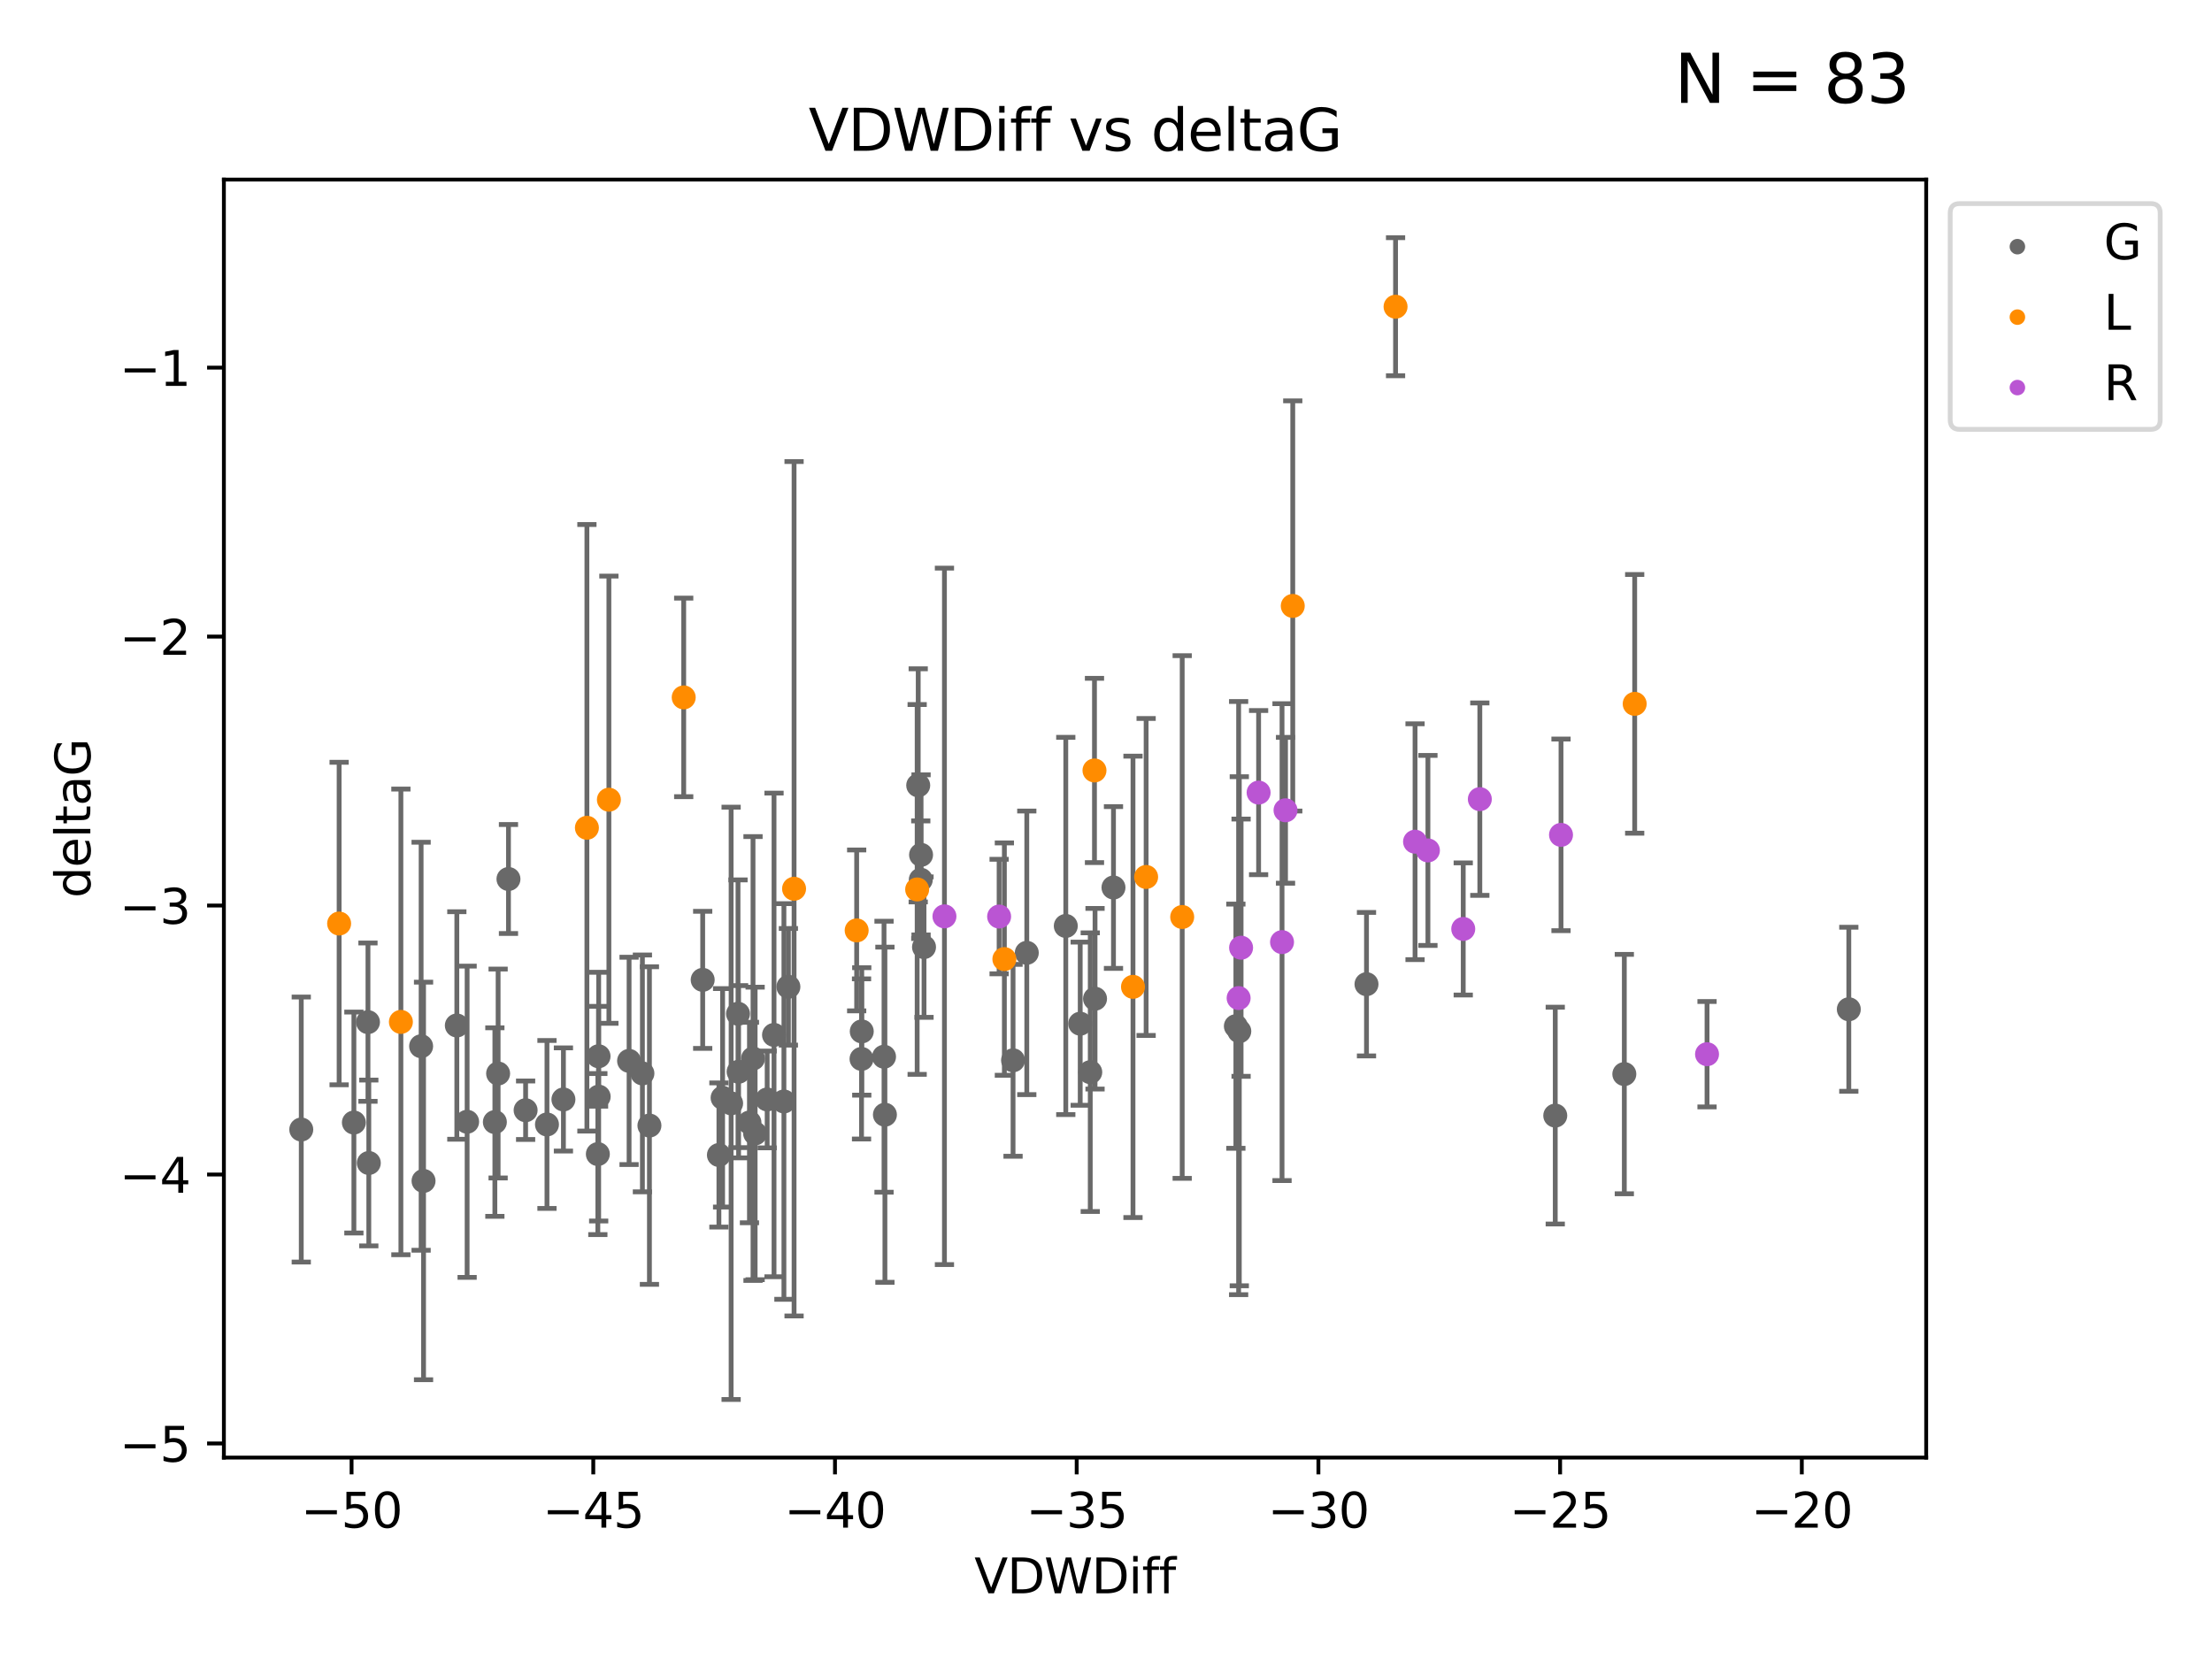 <?xml version="1.0" encoding="utf-8" standalone="no"?>
<!DOCTYPE svg PUBLIC "-//W3C//DTD SVG 1.1//EN"
  "http://www.w3.org/Graphics/SVG/1.1/DTD/svg11.dtd">
<svg xmlns:xlink="http://www.w3.org/1999/xlink" width="460.8pt" height="345.6pt" viewBox="0 0 460.8 345.6" xmlns="http://www.w3.org/2000/svg" version="1.1">
 <defs>
  <style type="text/css">*{stroke-linejoin: round; stroke-linecap: butt}</style>
 </defs>
 <g id="figure_1">
  <g id="patch_1">
   <path d="M 0 345.6 
L 460.8 345.6 
L 460.8 0 
L 0 0 
z
" style="fill: #ffffff"/>
  </g>
  <g id="axes_1">
   <g id="patch_2">
    <path d="M 46.64 303.64 
L 401.26 303.64 
L 401.26 37.411 
L 46.64 37.411 
z
" style="fill: #ffffff"/>
   </g>
   <g id="PathCollection_1">
    <defs>
     <path id="m3d1993fe8a" d="M 0 1.118 
C 0.297 1.118 0.581 1 0.791 0.791 
C 1 0.581 1.118 0.297 1.118 0 
C 1.118 -0.297 1 -0.581 0.791 -0.791 
C 0.581 -1 0.297 -1.118 0 -1.118 
C -0.297 -1.118 -0.581 -1 -0.791 -0.791 
C -1 -0.581 -1.118 -0.297 -1.118 0 
C -1.118 0.297 -1 0.581 -0.791 0.791 
C -0.581 1 -0.297 1.118 0 1.118 
z
" style="stroke: #696969"/>
    </defs>
    <g clip-path="url(#p26536b81e4)">
     <use xlink:href="#m3d1993fe8a" x="73.722" y="233.846" style="fill: #696969; stroke: #696969"/>
     <use xlink:href="#m3d1993fe8a" x="105.924" y="183.113" style="fill: #696969; stroke: #696969"/>
     <use xlink:href="#m3d1993fe8a" x="117.372" y="229.037" style="fill: #696969; stroke: #696969"/>
     <use xlink:href="#m3d1993fe8a" x="153.741" y="211.184" style="fill: #696969; stroke: #696969"/>
     <use xlink:href="#m3d1993fe8a" x="76.655" y="212.929" style="fill: #696969; stroke: #696969"/>
     <use xlink:href="#m3d1993fe8a" x="124.543" y="240.416" style="fill: #696969; stroke: #696969"/>
     <use xlink:href="#m3d1993fe8a" x="124.716" y="228.448" style="fill: #696969; stroke: #696969"/>
     <use xlink:href="#m3d1993fe8a" x="159.815" y="229.036" style="fill: #696969; stroke: #696969"/>
     <use xlink:href="#m3d1993fe8a" x="179.52" y="214.865" style="fill: #696969; stroke: #696969"/>
     <use xlink:href="#m3d1993fe8a" x="156.125" y="233.844" style="fill: #696969; stroke: #696969"/>
     <use xlink:href="#m3d1993fe8a" x="95.167" y="213.627" style="fill: #696969; stroke: #696969"/>
     <use xlink:href="#m3d1993fe8a" x="97.31" y="233.682" style="fill: #696969; stroke: #696969"/>
     <use xlink:href="#m3d1993fe8a" x="150.533" y="228.695" style="fill: #696969; stroke: #696969"/>
     <use xlink:href="#m3d1993fe8a" x="152.305" y="229.844" style="fill: #696969; stroke: #696969"/>
     <use xlink:href="#m3d1993fe8a" x="87.727" y="217.95" style="fill: #696969; stroke: #696969"/>
     <use xlink:href="#m3d1993fe8a" x="76.829" y="242.273" style="fill: #696969; stroke: #696969"/>
     <use xlink:href="#m3d1993fe8a" x="103.09" y="233.75" style="fill: #696969; stroke: #696969"/>
     <use xlink:href="#m3d1993fe8a" x="113.944" y="234.246" style="fill: #696969; stroke: #696969"/>
     <use xlink:href="#m3d1993fe8a" x="88.233" y="246.01" style="fill: #696969; stroke: #696969"/>
     <use xlink:href="#m3d1993fe8a" x="184.345" y="232.214" style="fill: #696969; stroke: #696969"/>
     <use xlink:href="#m3d1993fe8a" x="62.759" y="235.301" style="fill: #696969; stroke: #696969"/>
     <use xlink:href="#m3d1993fe8a" x="153.863" y="223.266" style="fill: #696969; stroke: #696969"/>
     <use xlink:href="#m3d1993fe8a" x="156.868" y="220.509" style="fill: #696969; stroke: #696969"/>
     <use xlink:href="#m3d1993fe8a" x="133.826" y="223.612" style="fill: #696969; stroke: #696969"/>
     <use xlink:href="#m3d1993fe8a" x="163.304" y="229.456" style="fill: #696969; stroke: #696969"/>
     <use xlink:href="#m3d1993fe8a" x="146.384" y="204.12" style="fill: #696969; stroke: #696969"/>
     <use xlink:href="#m3d1993fe8a" x="131.05" y="221.002" style="fill: #696969; stroke: #696969"/>
     <use xlink:href="#m3d1993fe8a" x="231.959" y="184.884" style="fill: #696969; stroke: #696969"/>
     <use xlink:href="#m3d1993fe8a" x="149.763" y="240.608" style="fill: #696969; stroke: #696969"/>
     <use xlink:href="#m3d1993fe8a" x="191.815" y="183.268" style="fill: #696969; stroke: #696969"/>
     <use xlink:href="#m3d1993fe8a" x="157.307" y="236.114" style="fill: #696969; stroke: #696969"/>
     <use xlink:href="#m3d1993fe8a" x="135.288" y="234.473" style="fill: #696969; stroke: #696969"/>
     <use xlink:href="#m3d1993fe8a" x="103.768" y="223.632" style="fill: #696969; stroke: #696969"/>
     <use xlink:href="#m3d1993fe8a" x="109.495" y="231.282" style="fill: #696969; stroke: #696969"/>
     <use xlink:href="#m3d1993fe8a" x="191.281" y="163.605" style="fill: #696969; stroke: #696969"/>
     <use xlink:href="#m3d1993fe8a" x="225.028" y="213.254" style="fill: #696969; stroke: #696969"/>
     <use xlink:href="#m3d1993fe8a" x="184.159" y="220.136" style="fill: #696969; stroke: #696969"/>
     <use xlink:href="#m3d1993fe8a" x="228.116" y="208.052" style="fill: #696969; stroke: #696969"/>
     <use xlink:href="#m3d1993fe8a" x="124.689" y="220.039" style="fill: #696969; stroke: #696969"/>
     <use xlink:href="#m3d1993fe8a" x="222.023" y="192.892" style="fill: #696969; stroke: #696969"/>
     <use xlink:href="#m3d1993fe8a" x="211.037" y="220.882" style="fill: #696969; stroke: #696969"/>
     <use xlink:href="#m3d1993fe8a" x="164.237" y="205.567" style="fill: #696969; stroke: #696969"/>
     <use xlink:href="#m3d1993fe8a" x="161.244" y="215.592" style="fill: #696969; stroke: #696969"/>
     <use xlink:href="#m3d1993fe8a" x="213.899" y="198.489" style="fill: #696969; stroke: #696969"/>
     <use xlink:href="#m3d1993fe8a" x="227.121" y="223.354" style="fill: #696969; stroke: #696969"/>
     <use xlink:href="#m3d1993fe8a" x="258.169" y="214.826" style="fill: #696969; stroke: #696969"/>
     <use xlink:href="#m3d1993fe8a" x="179.473" y="220.591" style="fill: #696969; stroke: #696969"/>
     <use xlink:href="#m3d1993fe8a" x="191.874" y="178.083" style="fill: #696969; stroke: #696969"/>
     <use xlink:href="#m3d1993fe8a" x="192.49" y="197.296" style="fill: #696969; stroke: #696969"/>
     <use xlink:href="#m3d1993fe8a" x="284.666" y="205.024" style="fill: #696969; stroke: #696969"/>
     <use xlink:href="#m3d1993fe8a" x="338.377" y="223.747" style="fill: #696969; stroke: #696969"/>
     <use xlink:href="#m3d1993fe8a" x="257.454" y="213.773" style="fill: #696969; stroke: #696969"/>
     <use xlink:href="#m3d1993fe8a" x="323.988" y="232.399" style="fill: #696969; stroke: #696969"/>
     <use xlink:href="#m3d1993fe8a" x="385.141" y="210.249" style="fill: #696969; stroke: #696969"/>
    </g>
   </g>
   <g id="PathCollection_2">
    <defs>
     <path id="m4a62f20cf4" d="M 0 1.118 
C 0.297 1.118 0.581 1 0.791 0.791 
C 1 0.581 1.118 0.297 1.118 0 
C 1.118 -0.297 1 -0.581 0.791 -0.791 
C 0.581 -1 0.297 -1.118 0 -1.118 
C -0.297 -1.118 -0.581 -1 -0.791 -0.791 
C -1 -0.581 -1.118 -0.297 -1.118 0 
C -1.118 0.297 -1 0.581 -0.791 0.791 
C -0.581 1 -0.297 1.118 0 1.118 
z
" style="stroke: #ff8c00"/>
    </defs>
    <g clip-path="url(#p26536b81e4)">
     <use xlink:href="#m4a62f20cf4" x="70.646" y="192.39" style="fill: #ff8c00; stroke: #ff8c00"/>
     <use xlink:href="#m4a62f20cf4" x="142.429" y="145.281" style="fill: #ff8c00; stroke: #ff8c00"/>
     <use xlink:href="#m4a62f20cf4" x="126.844" y="166.592" style="fill: #ff8c00; stroke: #ff8c00"/>
     <use xlink:href="#m4a62f20cf4" x="209.23" y="199.797" style="fill: #ff8c00; stroke: #ff8c00"/>
     <use xlink:href="#m4a62f20cf4" x="122.263" y="172.443" style="fill: #ff8c00; stroke: #ff8c00"/>
     <use xlink:href="#m4a62f20cf4" x="191.061" y="185.288" style="fill: #ff8c00; stroke: #ff8c00"/>
     <use xlink:href="#m4a62f20cf4" x="228.001" y="160.5" style="fill: #ff8c00; stroke: #ff8c00"/>
     <use xlink:href="#m4a62f20cf4" x="83.514" y="212.881" style="fill: #ff8c00; stroke: #ff8c00"/>
     <use xlink:href="#m4a62f20cf4" x="236.023" y="205.578" style="fill: #ff8c00; stroke: #ff8c00"/>
     <use xlink:href="#m4a62f20cf4" x="246.273" y="191.029" style="fill: #ff8c00; stroke: #ff8c00"/>
     <use xlink:href="#m4a62f20cf4" x="238.759" y="182.688" style="fill: #ff8c00; stroke: #ff8c00"/>
     <use xlink:href="#m4a62f20cf4" x="178.459" y="193.821" style="fill: #ff8c00; stroke: #ff8c00"/>
     <use xlink:href="#m4a62f20cf4" x="269.306" y="126.227" style="fill: #ff8c00; stroke: #ff8c00"/>
     <use xlink:href="#m4a62f20cf4" x="290.721" y="63.893" style="fill: #ff8c00; stroke: #ff8c00"/>
     <use xlink:href="#m4a62f20cf4" x="165.419" y="185.144" style="fill: #ff8c00; stroke: #ff8c00"/>
     <use xlink:href="#m4a62f20cf4" x="340.535" y="146.625" style="fill: #ff8c00; stroke: #ff8c00"/>
    </g>
   </g>
   <g id="PathCollection_3">
    <defs>
     <path id="m817fd0412d" d="M 0 1.118 
C 0.297 1.118 0.581 1 0.791 0.791 
C 1 0.581 1.118 0.297 1.118 0 
C 1.118 -0.297 1 -0.581 0.791 -0.791 
C 0.581 -1 0.297 -1.118 0 -1.118 
C -0.297 -1.118 -0.581 -1 -0.791 -0.791 
C -1 -0.581 -1.118 -0.297 -1.118 0 
C -1.118 0.297 -1 0.581 -0.791 0.791 
C -0.581 1 -0.297 1.118 0 1.118 
z
" style="stroke: #ba55d3"/>
    </defs>
    <g clip-path="url(#p26536b81e4)">
     <use xlink:href="#m817fd0412d" x="258.029" y="207.917" style="fill: #ba55d3; stroke: #ba55d3"/>
     <use xlink:href="#m817fd0412d" x="308.275" y="166.476" style="fill: #ba55d3; stroke: #ba55d3"/>
     <use xlink:href="#m817fd0412d" x="304.82" y="193.515" style="fill: #ba55d3; stroke: #ba55d3"/>
     <use xlink:href="#m817fd0412d" x="258.541" y="197.423" style="fill: #ba55d3; stroke: #ba55d3"/>
     <use xlink:href="#m817fd0412d" x="262.191" y="165.111" style="fill: #ba55d3; stroke: #ba55d3"/>
     <use xlink:href="#m817fd0412d" x="297.463" y="177.16" style="fill: #ba55d3; stroke: #ba55d3"/>
     <use xlink:href="#m817fd0412d" x="208.135" y="190.934" style="fill: #ba55d3; stroke: #ba55d3"/>
     <use xlink:href="#m817fd0412d" x="325.188" y="173.917" style="fill: #ba55d3; stroke: #ba55d3"/>
     <use xlink:href="#m817fd0412d" x="267.071" y="196.258" style="fill: #ba55d3; stroke: #ba55d3"/>
     <use xlink:href="#m817fd0412d" x="196.745" y="190.894" style="fill: #ba55d3; stroke: #ba55d3"/>
     <use xlink:href="#m817fd0412d" x="355.607" y="219.61" style="fill: #ba55d3; stroke: #ba55d3"/>
     <use xlink:href="#m817fd0412d" x="267.798" y="168.796" style="fill: #ba55d3; stroke: #ba55d3"/>
     <use xlink:href="#m817fd0412d" x="294.78" y="175.341" style="fill: #ba55d3; stroke: #ba55d3"/>
    </g>
   </g>
   <g id="matplotlib.axis_1">
    <g id="xtick_1">
     <g id="line2d_1">
      <defs>
       <path id="mbd15e3dbce" d="M 0 0 
L 0 3.5 
" style="stroke: #000000; stroke-width: 0.8"/>
      </defs>
      <g>
       <use xlink:href="#mbd15e3dbce" x="73.239" y="303.64" style="stroke: #000000; stroke-width: 0.8"/>
      </g>
     </g>
     <g id="text_1">
      <!-- −50 -->
      <g transform="translate(62.687 318.238)scale(0.1 -0.1)">
       <defs>
        <path id="DejaVuSans-2212" d="M 678 2272 
L 4684 2272 
L 4684 1741 
L 678 1741 
L 678 2272 
z
" transform="scale(0.016)"/>
        <path id="DejaVuSans-35" d="M 691 4666 
L 3169 4666 
L 3169 4134 
L 1269 4134 
L 1269 2991 
Q 1406 3038 1543 3061 
Q 1681 3084 1819 3084 
Q 2600 3084 3056 2656 
Q 3513 2228 3513 1497 
Q 3513 744 3044 326 
Q 2575 -91 1722 -91 
Q 1428 -91 1123 -41 
Q 819 9 494 109 
L 494 744 
Q 775 591 1075 516 
Q 1375 441 1709 441 
Q 2250 441 2565 725 
Q 2881 1009 2881 1497 
Q 2881 1984 2565 2268 
Q 2250 2553 1709 2553 
Q 1456 2553 1204 2497 
Q 953 2441 691 2322 
L 691 4666 
z
" transform="scale(0.016)"/>
        <path id="DejaVuSans-30" d="M 2034 4250 
Q 1547 4250 1301 3770 
Q 1056 3291 1056 2328 
Q 1056 1369 1301 889 
Q 1547 409 2034 409 
Q 2525 409 2770 889 
Q 3016 1369 3016 2328 
Q 3016 3291 2770 3770 
Q 2525 4250 2034 4250 
z
M 2034 4750 
Q 2819 4750 3233 4129 
Q 3647 3509 3647 2328 
Q 3647 1150 3233 529 
Q 2819 -91 2034 -91 
Q 1250 -91 836 529 
Q 422 1150 422 2328 
Q 422 3509 836 4129 
Q 1250 4750 2034 4750 
z
" transform="scale(0.016)"/>
       </defs>
       <use xlink:href="#DejaVuSans-2212"/>
       <use xlink:href="#DejaVuSans-35" x="83.789"/>
       <use xlink:href="#DejaVuSans-30" x="147.412"/>
      </g>
     </g>
    </g>
    <g id="xtick_2">
     <g id="line2d_2">
      <g>
       <use xlink:href="#mbd15e3dbce" x="123.591" y="303.64" style="stroke: #000000; stroke-width: 0.8"/>
      </g>
     </g>
     <g id="text_2">
      <!-- −45 -->
      <g transform="translate(113.039 318.238)scale(0.1 -0.1)">
       <defs>
        <path id="DejaVuSans-34" d="M 2419 4116 
L 825 1625 
L 2419 1625 
L 2419 4116 
z
M 2253 4666 
L 3047 4666 
L 3047 1625 
L 3713 1625 
L 3713 1100 
L 3047 1100 
L 3047 0 
L 2419 0 
L 2419 1100 
L 313 1100 
L 313 1709 
L 2253 4666 
z
" transform="scale(0.016)"/>
       </defs>
       <use xlink:href="#DejaVuSans-2212"/>
       <use xlink:href="#DejaVuSans-34" x="83.789"/>
       <use xlink:href="#DejaVuSans-35" x="147.412"/>
      </g>
     </g>
    </g>
    <g id="xtick_3">
     <g id="line2d_3">
      <g>
       <use xlink:href="#mbd15e3dbce" x="173.943" y="303.64" style="stroke: #000000; stroke-width: 0.8"/>
      </g>
     </g>
     <g id="text_3">
      <!-- −40 -->
      <g transform="translate(163.391 318.238)scale(0.1 -0.1)">
       <use xlink:href="#DejaVuSans-2212"/>
       <use xlink:href="#DejaVuSans-34" x="83.789"/>
       <use xlink:href="#DejaVuSans-30" x="147.412"/>
      </g>
     </g>
    </g>
    <g id="xtick_4">
     <g id="line2d_4">
      <g>
       <use xlink:href="#mbd15e3dbce" x="224.295" y="303.64" style="stroke: #000000; stroke-width: 0.8"/>
      </g>
     </g>
     <g id="text_4">
      <!-- −35 -->
      <g transform="translate(213.743 318.238)scale(0.1 -0.1)">
       <defs>
        <path id="DejaVuSans-33" d="M 2597 2516 
Q 3050 2419 3304 2112 
Q 3559 1806 3559 1356 
Q 3559 666 3084 287 
Q 2609 -91 1734 -91 
Q 1441 -91 1130 -33 
Q 819 25 488 141 
L 488 750 
Q 750 597 1062 519 
Q 1375 441 1716 441 
Q 2309 441 2620 675 
Q 2931 909 2931 1356 
Q 2931 1769 2642 2001 
Q 2353 2234 1838 2234 
L 1294 2234 
L 1294 2753 
L 1863 2753 
Q 2328 2753 2575 2939 
Q 2822 3125 2822 3475 
Q 2822 3834 2567 4026 
Q 2313 4219 1838 4219 
Q 1578 4219 1281 4162 
Q 984 4106 628 3988 
L 628 4550 
Q 988 4650 1302 4700 
Q 1616 4750 1894 4750 
Q 2613 4750 3031 4423 
Q 3450 4097 3450 3541 
Q 3450 3153 3228 2886 
Q 3006 2619 2597 2516 
z
" transform="scale(0.016)"/>
       </defs>
       <use xlink:href="#DejaVuSans-2212"/>
       <use xlink:href="#DejaVuSans-33" x="83.789"/>
       <use xlink:href="#DejaVuSans-35" x="147.412"/>
      </g>
     </g>
    </g>
    <g id="xtick_5">
     <g id="line2d_5">
      <g>
       <use xlink:href="#mbd15e3dbce" x="274.647" y="303.64" style="stroke: #000000; stroke-width: 0.8"/>
      </g>
     </g>
     <g id="text_5">
      <!-- −30 -->
      <g transform="translate(264.094 318.238)scale(0.1 -0.1)">
       <use xlink:href="#DejaVuSans-2212"/>
       <use xlink:href="#DejaVuSans-33" x="83.789"/>
       <use xlink:href="#DejaVuSans-30" x="147.412"/>
      </g>
     </g>
    </g>
    <g id="xtick_6">
     <g id="line2d_6">
      <g>
       <use xlink:href="#mbd15e3dbce" x="324.999" y="303.64" style="stroke: #000000; stroke-width: 0.8"/>
      </g>
     </g>
     <g id="text_6">
      <!-- −25 -->
      <g transform="translate(314.446 318.238)scale(0.1 -0.1)">
       <defs>
        <path id="DejaVuSans-32" d="M 1228 531 
L 3431 531 
L 3431 0 
L 469 0 
L 469 531 
Q 828 903 1448 1529 
Q 2069 2156 2228 2338 
Q 2531 2678 2651 2914 
Q 2772 3150 2772 3378 
Q 2772 3750 2511 3984 
Q 2250 4219 1831 4219 
Q 1534 4219 1204 4116 
Q 875 4013 500 3803 
L 500 4441 
Q 881 4594 1212 4672 
Q 1544 4750 1819 4750 
Q 2544 4750 2975 4387 
Q 3406 4025 3406 3419 
Q 3406 3131 3298 2873 
Q 3191 2616 2906 2266 
Q 2828 2175 2409 1742 
Q 1991 1309 1228 531 
z
" transform="scale(0.016)"/>
       </defs>
       <use xlink:href="#DejaVuSans-2212"/>
       <use xlink:href="#DejaVuSans-32" x="83.789"/>
       <use xlink:href="#DejaVuSans-35" x="147.412"/>
      </g>
     </g>
    </g>
    <g id="xtick_7">
     <g id="line2d_7">
      <g>
       <use xlink:href="#mbd15e3dbce" x="375.35" y="303.64" style="stroke: #000000; stroke-width: 0.8"/>
      </g>
     </g>
     <g id="text_7">
      <!-- −20 -->
      <g transform="translate(364.798 318.238)scale(0.1 -0.1)">
       <use xlink:href="#DejaVuSans-2212"/>
       <use xlink:href="#DejaVuSans-32" x="83.789"/>
       <use xlink:href="#DejaVuSans-30" x="147.412"/>
      </g>
     </g>
    </g>
    <g id="text_8">
     <!-- VDWDiff -->
     <g transform="translate(202.977 331.917)scale(0.1 -0.1)">
      <defs>
       <path id="DejaVuSans-56" d="M 1831 0 
L 50 4666 
L 709 4666 
L 2188 738 
L 3669 4666 
L 4325 4666 
L 2547 0 
L 1831 0 
z
" transform="scale(0.016)"/>
       <path id="DejaVuSans-44" d="M 1259 4147 
L 1259 519 
L 2022 519 
Q 2988 519 3436 956 
Q 3884 1394 3884 2338 
Q 3884 3275 3436 3711 
Q 2988 4147 2022 4147 
L 1259 4147 
z
M 628 4666 
L 1925 4666 
Q 3281 4666 3915 4102 
Q 4550 3538 4550 2338 
Q 4550 1131 3912 565 
Q 3275 0 1925 0 
L 628 0 
L 628 4666 
z
" transform="scale(0.016)"/>
       <path id="DejaVuSans-57" d="M 213 4666 
L 850 4666 
L 1831 722 
L 2809 4666 
L 3519 4666 
L 4500 722 
L 5478 4666 
L 6119 4666 
L 4947 0 
L 4153 0 
L 3169 4050 
L 2175 0 
L 1381 0 
L 213 4666 
z
" transform="scale(0.016)"/>
       <path id="DejaVuSans-69" d="M 603 3500 
L 1178 3500 
L 1178 0 
L 603 0 
L 603 3500 
z
M 603 4863 
L 1178 4863 
L 1178 4134 
L 603 4134 
L 603 4863 
z
" transform="scale(0.016)"/>
       <path id="DejaVuSans-66" d="M 2375 4863 
L 2375 4384 
L 1825 4384 
Q 1516 4384 1395 4259 
Q 1275 4134 1275 3809 
L 1275 3500 
L 2222 3500 
L 2222 3053 
L 1275 3053 
L 1275 0 
L 697 0 
L 697 3053 
L 147 3053 
L 147 3500 
L 697 3500 
L 697 3744 
Q 697 4328 969 4595 
Q 1241 4863 1831 4863 
L 2375 4863 
z
" transform="scale(0.016)"/>
      </defs>
      <use xlink:href="#DejaVuSans-56"/>
      <use xlink:href="#DejaVuSans-44" x="68.408"/>
      <use xlink:href="#DejaVuSans-57" x="145.41"/>
      <use xlink:href="#DejaVuSans-44" x="244.287"/>
      <use xlink:href="#DejaVuSans-69" x="321.289"/>
      <use xlink:href="#DejaVuSans-66" x="349.072"/>
      <use xlink:href="#DejaVuSans-66" x="384.277"/>
     </g>
    </g>
   </g>
   <g id="matplotlib.axis_2">
    <g id="ytick_1">
     <g id="line2d_8">
      <defs>
       <path id="m68c107c5f5" d="M 0 0 
L -3.5 0 
" style="stroke: #000000; stroke-width: 0.8"/>
      </defs>
      <g>
       <use xlink:href="#m68c107c5f5" x="46.64" y="300.7" style="stroke: #000000; stroke-width: 0.8"/>
      </g>
     </g>
     <g id="text_9">
      <!-- −5 -->
      <g transform="translate(24.898 304.499)scale(0.1 -0.1)">
       <use xlink:href="#DejaVuSans-2212"/>
       <use xlink:href="#DejaVuSans-35" x="83.789"/>
      </g>
     </g>
    </g>
    <g id="ytick_2">
     <g id="line2d_9">
      <g>
       <use xlink:href="#m68c107c5f5" x="46.64" y="244.67" style="stroke: #000000; stroke-width: 0.8"/>
      </g>
     </g>
     <g id="text_10">
      <!-- −4 -->
      <g transform="translate(24.898 248.47)scale(0.1 -0.1)">
       <use xlink:href="#DejaVuSans-2212"/>
       <use xlink:href="#DejaVuSans-34" x="83.789"/>
      </g>
     </g>
    </g>
    <g id="ytick_3">
     <g id="line2d_10">
      <g>
       <use xlink:href="#m68c107c5f5" x="46.64" y="188.641" style="stroke: #000000; stroke-width: 0.8"/>
      </g>
     </g>
     <g id="text_11">
      <!-- −3 -->
      <g transform="translate(24.898 192.44)scale(0.1 -0.1)">
       <use xlink:href="#DejaVuSans-2212"/>
       <use xlink:href="#DejaVuSans-33" x="83.789"/>
      </g>
     </g>
    </g>
    <g id="ytick_4">
     <g id="line2d_11">
      <g>
       <use xlink:href="#m68c107c5f5" x="46.64" y="132.612" style="stroke: #000000; stroke-width: 0.8"/>
      </g>
     </g>
     <g id="text_12">
      <!-- −2 -->
      <g transform="translate(24.898 136.411)scale(0.1 -0.1)">
       <use xlink:href="#DejaVuSans-2212"/>
       <use xlink:href="#DejaVuSans-32" x="83.789"/>
      </g>
     </g>
    </g>
    <g id="ytick_5">
     <g id="line2d_12">
      <g>
       <use xlink:href="#m68c107c5f5" x="46.64" y="76.583" style="stroke: #000000; stroke-width: 0.8"/>
      </g>
     </g>
     <g id="text_13">
      <!-- −1 -->
      <g transform="translate(24.898 80.382)scale(0.1 -0.1)">
       <defs>
        <path id="DejaVuSans-31" d="M 794 531 
L 1825 531 
L 1825 4091 
L 703 3866 
L 703 4441 
L 1819 4666 
L 2450 4666 
L 2450 531 
L 3481 531 
L 3481 0 
L 794 0 
L 794 531 
z
" transform="scale(0.016)"/>
       </defs>
       <use xlink:href="#DejaVuSans-2212"/>
       <use xlink:href="#DejaVuSans-31" x="83.789"/>
      </g>
     </g>
    </g>
    <g id="text_14">
     <!-- deltaG -->
     <g transform="translate(18.818 187.064)rotate(-90)scale(0.1 -0.1)">
      <defs>
       <path id="DejaVuSans-64" d="M 2906 2969 
L 2906 4863 
L 3481 4863 
L 3481 0 
L 2906 0 
L 2906 525 
Q 2725 213 2448 61 
Q 2172 -91 1784 -91 
Q 1150 -91 751 415 
Q 353 922 353 1747 
Q 353 2572 751 3078 
Q 1150 3584 1784 3584 
Q 2172 3584 2448 3432 
Q 2725 3281 2906 2969 
z
M 947 1747 
Q 947 1113 1208 752 
Q 1469 391 1925 391 
Q 2381 391 2643 752 
Q 2906 1113 2906 1747 
Q 2906 2381 2643 2742 
Q 2381 3103 1925 3103 
Q 1469 3103 1208 2742 
Q 947 2381 947 1747 
z
" transform="scale(0.016)"/>
       <path id="DejaVuSans-65" d="M 3597 1894 
L 3597 1613 
L 953 1613 
Q 991 1019 1311 708 
Q 1631 397 2203 397 
Q 2534 397 2845 478 
Q 3156 559 3463 722 
L 3463 178 
Q 3153 47 2828 -22 
Q 2503 -91 2169 -91 
Q 1331 -91 842 396 
Q 353 884 353 1716 
Q 353 2575 817 3079 
Q 1281 3584 2069 3584 
Q 2775 3584 3186 3129 
Q 3597 2675 3597 1894 
z
M 3022 2063 
Q 3016 2534 2758 2815 
Q 2500 3097 2075 3097 
Q 1594 3097 1305 2825 
Q 1016 2553 972 2059 
L 3022 2063 
z
" transform="scale(0.016)"/>
       <path id="DejaVuSans-6c" d="M 603 4863 
L 1178 4863 
L 1178 0 
L 603 0 
L 603 4863 
z
" transform="scale(0.016)"/>
       <path id="DejaVuSans-74" d="M 1172 4494 
L 1172 3500 
L 2356 3500 
L 2356 3053 
L 1172 3053 
L 1172 1153 
Q 1172 725 1289 603 
Q 1406 481 1766 481 
L 2356 481 
L 2356 0 
L 1766 0 
Q 1100 0 847 248 
Q 594 497 594 1153 
L 594 3053 
L 172 3053 
L 172 3500 
L 594 3500 
L 594 4494 
L 1172 4494 
z
" transform="scale(0.016)"/>
       <path id="DejaVuSans-61" d="M 2194 1759 
Q 1497 1759 1228 1600 
Q 959 1441 959 1056 
Q 959 750 1161 570 
Q 1363 391 1709 391 
Q 2188 391 2477 730 
Q 2766 1069 2766 1631 
L 2766 1759 
L 2194 1759 
z
M 3341 1997 
L 3341 0 
L 2766 0 
L 2766 531 
Q 2569 213 2275 61 
Q 1981 -91 1556 -91 
Q 1019 -91 701 211 
Q 384 513 384 1019 
Q 384 1609 779 1909 
Q 1175 2209 1959 2209 
L 2766 2209 
L 2766 2266 
Q 2766 2663 2505 2880 
Q 2244 3097 1772 3097 
Q 1472 3097 1187 3025 
Q 903 2953 641 2809 
L 641 3341 
Q 956 3463 1253 3523 
Q 1550 3584 1831 3584 
Q 2591 3584 2966 3190 
Q 3341 2797 3341 1997 
z
" transform="scale(0.016)"/>
       <path id="DejaVuSans-47" d="M 3809 666 
L 3809 1919 
L 2778 1919 
L 2778 2438 
L 4434 2438 
L 4434 434 
Q 4069 175 3628 42 
Q 3188 -91 2688 -91 
Q 1594 -91 976 548 
Q 359 1188 359 2328 
Q 359 3472 976 4111 
Q 1594 4750 2688 4750 
Q 3144 4750 3555 4637 
Q 3966 4525 4313 4306 
L 4313 3634 
Q 3963 3931 3569 4081 
Q 3175 4231 2741 4231 
Q 1884 4231 1454 3753 
Q 1025 3275 1025 2328 
Q 1025 1384 1454 906 
Q 1884 428 2741 428 
Q 3075 428 3337 486 
Q 3600 544 3809 666 
z
" transform="scale(0.016)"/>
      </defs>
      <use xlink:href="#DejaVuSans-64"/>
      <use xlink:href="#DejaVuSans-65" x="63.477"/>
      <use xlink:href="#DejaVuSans-6c" x="125"/>
      <use xlink:href="#DejaVuSans-74" x="152.783"/>
      <use xlink:href="#DejaVuSans-61" x="191.992"/>
      <use xlink:href="#DejaVuSans-47" x="253.271"/>
     </g>
    </g>
   </g>
   <g id="LineCollection_1">
    <path d="M 73.722 256.858 
L 73.722 210.835 
" clip-path="url(#p26536b81e4)" style="fill: none; stroke: #696969"/>
    <path d="M 105.924 194.463 
L 105.924 171.763 
" clip-path="url(#p26536b81e4)" style="fill: none; stroke: #696969"/>
    <path d="M 117.372 239.785 
L 117.372 218.288 
" clip-path="url(#p26536b81e4)" style="fill: none; stroke: #696969"/>
    <path d="M 153.741 239.07 
L 153.741 183.299 
" clip-path="url(#p26536b81e4)" style="fill: none; stroke: #696969"/>
    <path d="M 76.655 229.42 
L 76.655 196.439 
" clip-path="url(#p26536b81e4)" style="fill: none; stroke: #696969"/>
    <path d="M 124.543 257.188 
L 124.543 223.643 
" clip-path="url(#p26536b81e4)" style="fill: none; stroke: #696969"/>
    <path d="M 124.716 254.354 
L 124.716 202.542 
" clip-path="url(#p26536b81e4)" style="fill: none; stroke: #696969"/>
    <path d="M 159.815 239.115 
L 159.815 218.957 
" clip-path="url(#p26536b81e4)" style="fill: none; stroke: #696969"/>
    <path d="M 179.52 228.137 
L 179.52 201.593 
" clip-path="url(#p26536b81e4)" style="fill: none; stroke: #696969"/>
    <path d="M 156.125 254.723 
L 156.125 212.964 
" clip-path="url(#p26536b81e4)" style="fill: none; stroke: #696969"/>
    <path d="M 95.167 237.321 
L 95.167 189.933 
" clip-path="url(#p26536b81e4)" style="fill: none; stroke: #696969"/>
    <path d="M 97.31 266.102 
L 97.31 201.261 
" clip-path="url(#p26536b81e4)" style="fill: none; stroke: #696969"/>
    <path d="M 150.533 251.449 
L 150.533 205.941 
" clip-path="url(#p26536b81e4)" style="fill: none; stroke: #696969"/>
    <path d="M 152.305 291.539 
L 152.305 168.148 
" clip-path="url(#p26536b81e4)" style="fill: none; stroke: #696969"/>
    <path d="M 87.727 260.448 
L 87.727 175.451 
" clip-path="url(#p26536b81e4)" style="fill: none; stroke: #696969"/>
    <path d="M 76.829 259.544 
L 76.829 225.002 
" clip-path="url(#p26536b81e4)" style="fill: none; stroke: #696969"/>
    <path d="M 103.09 253.387 
L 103.09 214.112 
" clip-path="url(#p26536b81e4)" style="fill: none; stroke: #696969"/>
    <path d="M 113.944 251.739 
L 113.944 216.753 
" clip-path="url(#p26536b81e4)" style="fill: none; stroke: #696969"/>
    <path d="M 88.233 287.42 
L 88.233 204.6 
" clip-path="url(#p26536b81e4)" style="fill: none; stroke: #696969"/>
    <path d="M 184.345 267.128 
L 184.345 197.3 
" clip-path="url(#p26536b81e4)" style="fill: none; stroke: #696969"/>
    <path d="M 62.759 262.908 
L 62.759 207.695 
" clip-path="url(#p26536b81e4)" style="fill: none; stroke: #696969"/>
    <path d="M 153.863 241.21 
L 153.863 205.322 
" clip-path="url(#p26536b81e4)" style="fill: none; stroke: #696969"/>
    <path d="M 156.868 266.742 
L 156.868 174.276 
" clip-path="url(#p26536b81e4)" style="fill: none; stroke: #696969"/>
    <path d="M 133.826 248.279 
L 133.826 198.945 
" clip-path="url(#p26536b81e4)" style="fill: none; stroke: #696969"/>
    <path d="M 163.304 270.668 
L 163.304 188.243 
" clip-path="url(#p26536b81e4)" style="fill: none; stroke: #696969"/>
    <path d="M 146.384 218.398 
L 146.384 189.843 
" clip-path="url(#p26536b81e4)" style="fill: none; stroke: #696969"/>
    <path d="M 131.05 242.594 
L 131.05 199.41 
" clip-path="url(#p26536b81e4)" style="fill: none; stroke: #696969"/>
    <path d="M 231.959 201.734 
L 231.959 168.034 
" clip-path="url(#p26536b81e4)" style="fill: none; stroke: #696969"/>
    <path d="M 149.763 255.624 
L 149.763 225.591 
" clip-path="url(#p26536b81e4)" style="fill: none; stroke: #696969"/>
    <path d="M 191.815 195.522 
L 191.815 171.013 
" clip-path="url(#p26536b81e4)" style="fill: none; stroke: #696969"/>
    <path d="M 157.307 266.58 
L 157.307 205.647 
" clip-path="url(#p26536b81e4)" style="fill: none; stroke: #696969"/>
    <path d="M 135.288 267.555 
L 135.288 201.392 
" clip-path="url(#p26536b81e4)" style="fill: none; stroke: #696969"/>
    <path d="M 103.768 245.391 
L 103.768 201.874 
" clip-path="url(#p26536b81e4)" style="fill: none; stroke: #696969"/>
    <path d="M 109.495 237.376 
L 109.495 225.188 
" clip-path="url(#p26536b81e4)" style="fill: none; stroke: #696969"/>
    <path d="M 191.281 187.888 
L 191.281 139.323 
" clip-path="url(#p26536b81e4)" style="fill: none; stroke: #696969"/>
    <path d="M 225.028 230.249 
L 225.028 196.259 
" clip-path="url(#p26536b81e4)" style="fill: none; stroke: #696969"/>
    <path d="M 184.159 248.361 
L 184.159 191.91 
" clip-path="url(#p26536b81e4)" style="fill: none; stroke: #696969"/>
    <path d="M 228.116 226.863 
L 228.116 189.241 
" clip-path="url(#p26536b81e4)" style="fill: none; stroke: #696969"/>
    <path d="M 124.689 230.438 
L 124.689 209.64 
" clip-path="url(#p26536b81e4)" style="fill: none; stroke: #696969"/>
    <path d="M 222.023 232.184 
L 222.023 153.6 
" clip-path="url(#p26536b81e4)" style="fill: none; stroke: #696969"/>
    <path d="M 211.037 240.867 
L 211.037 200.897 
" clip-path="url(#p26536b81e4)" style="fill: none; stroke: #696969"/>
    <path d="M 164.237 217.718 
L 164.237 193.416 
" clip-path="url(#p26536b81e4)" style="fill: none; stroke: #696969"/>
    <path d="M 161.244 265.967 
L 161.244 165.217 
" clip-path="url(#p26536b81e4)" style="fill: none; stroke: #696969"/>
    <path d="M 213.899 228.027 
L 213.899 168.952 
" clip-path="url(#p26536b81e4)" style="fill: none; stroke: #696969"/>
    <path d="M 227.121 252.377 
L 227.121 194.33 
" clip-path="url(#p26536b81e4)" style="fill: none; stroke: #696969"/>
    <path d="M 258.169 267.852 
L 258.169 161.8 
" clip-path="url(#p26536b81e4)" style="fill: none; stroke: #696969"/>
    <path d="M 179.473 237.272 
L 179.473 203.91 
" clip-path="url(#p26536b81e4)" style="fill: none; stroke: #696969"/>
    <path d="M 191.874 194.755 
L 191.874 161.411 
" clip-path="url(#p26536b81e4)" style="fill: none; stroke: #696969"/>
    <path d="M 192.49 211.929 
L 192.49 182.663 
" clip-path="url(#p26536b81e4)" style="fill: none; stroke: #696969"/>
    <path d="M 284.666 219.968 
L 284.666 190.08 
" clip-path="url(#p26536b81e4)" style="fill: none; stroke: #696969"/>
    <path d="M 338.377 248.685 
L 338.377 198.81 
" clip-path="url(#p26536b81e4)" style="fill: none; stroke: #696969"/>
    <path d="M 257.454 239.211 
L 257.454 188.336 
" clip-path="url(#p26536b81e4)" style="fill: none; stroke: #696969"/>
    <path d="M 323.988 254.98 
L 323.988 209.819 
" clip-path="url(#p26536b81e4)" style="fill: none; stroke: #696969"/>
    <path d="M 385.141 227.336 
L 385.141 193.162 
" clip-path="url(#p26536b81e4)" style="fill: none; stroke: #696969"/>
   </g>
   <g id="line2d_13">
    <defs>
     <path id="m402b7d6405" d="M 2 0 
L -2 -0 
" style="stroke: #696969"/>
    </defs>
    <g clip-path="url(#p26536b81e4)">
     <use xlink:href="#m402b7d6405" x="73.722" y="256.858" style="fill: #696969; stroke: #696969"/>
     <use xlink:href="#m402b7d6405" x="105.924" y="194.463" style="fill: #696969; stroke: #696969"/>
     <use xlink:href="#m402b7d6405" x="117.372" y="239.785" style="fill: #696969; stroke: #696969"/>
     <use xlink:href="#m402b7d6405" x="153.741" y="239.07" style="fill: #696969; stroke: #696969"/>
     <use xlink:href="#m402b7d6405" x="76.655" y="229.42" style="fill: #696969; stroke: #696969"/>
     <use xlink:href="#m402b7d6405" x="124.543" y="257.188" style="fill: #696969; stroke: #696969"/>
     <use xlink:href="#m402b7d6405" x="124.716" y="254.354" style="fill: #696969; stroke: #696969"/>
     <use xlink:href="#m402b7d6405" x="159.815" y="239.115" style="fill: #696969; stroke: #696969"/>
     <use xlink:href="#m402b7d6405" x="179.52" y="228.137" style="fill: #696969; stroke: #696969"/>
     <use xlink:href="#m402b7d6405" x="156.125" y="254.723" style="fill: #696969; stroke: #696969"/>
     <use xlink:href="#m402b7d6405" x="95.167" y="237.321" style="fill: #696969; stroke: #696969"/>
     <use xlink:href="#m402b7d6405" x="97.31" y="266.102" style="fill: #696969; stroke: #696969"/>
     <use xlink:href="#m402b7d6405" x="150.533" y="251.449" style="fill: #696969; stroke: #696969"/>
     <use xlink:href="#m402b7d6405" x="152.305" y="291.539" style="fill: #696969; stroke: #696969"/>
     <use xlink:href="#m402b7d6405" x="87.727" y="260.448" style="fill: #696969; stroke: #696969"/>
     <use xlink:href="#m402b7d6405" x="76.829" y="259.544" style="fill: #696969; stroke: #696969"/>
     <use xlink:href="#m402b7d6405" x="103.09" y="253.387" style="fill: #696969; stroke: #696969"/>
     <use xlink:href="#m402b7d6405" x="113.944" y="251.739" style="fill: #696969; stroke: #696969"/>
     <use xlink:href="#m402b7d6405" x="88.233" y="287.42" style="fill: #696969; stroke: #696969"/>
     <use xlink:href="#m402b7d6405" x="184.345" y="267.128" style="fill: #696969; stroke: #696969"/>
     <use xlink:href="#m402b7d6405" x="62.759" y="262.908" style="fill: #696969; stroke: #696969"/>
     <use xlink:href="#m402b7d6405" x="153.863" y="241.21" style="fill: #696969; stroke: #696969"/>
     <use xlink:href="#m402b7d6405" x="156.868" y="266.742" style="fill: #696969; stroke: #696969"/>
     <use xlink:href="#m402b7d6405" x="133.826" y="248.279" style="fill: #696969; stroke: #696969"/>
     <use xlink:href="#m402b7d6405" x="163.304" y="270.668" style="fill: #696969; stroke: #696969"/>
     <use xlink:href="#m402b7d6405" x="146.384" y="218.398" style="fill: #696969; stroke: #696969"/>
     <use xlink:href="#m402b7d6405" x="131.05" y="242.594" style="fill: #696969; stroke: #696969"/>
     <use xlink:href="#m402b7d6405" x="231.959" y="201.734" style="fill: #696969; stroke: #696969"/>
     <use xlink:href="#m402b7d6405" x="149.763" y="255.624" style="fill: #696969; stroke: #696969"/>
     <use xlink:href="#m402b7d6405" x="191.815" y="195.522" style="fill: #696969; stroke: #696969"/>
     <use xlink:href="#m402b7d6405" x="157.307" y="266.58" style="fill: #696969; stroke: #696969"/>
     <use xlink:href="#m402b7d6405" x="135.288" y="267.555" style="fill: #696969; stroke: #696969"/>
     <use xlink:href="#m402b7d6405" x="103.768" y="245.391" style="fill: #696969; stroke: #696969"/>
     <use xlink:href="#m402b7d6405" x="109.495" y="237.376" style="fill: #696969; stroke: #696969"/>
     <use xlink:href="#m402b7d6405" x="191.281" y="187.888" style="fill: #696969; stroke: #696969"/>
     <use xlink:href="#m402b7d6405" x="225.028" y="230.249" style="fill: #696969; stroke: #696969"/>
     <use xlink:href="#m402b7d6405" x="184.159" y="248.361" style="fill: #696969; stroke: #696969"/>
     <use xlink:href="#m402b7d6405" x="228.116" y="226.863" style="fill: #696969; stroke: #696969"/>
     <use xlink:href="#m402b7d6405" x="124.689" y="230.438" style="fill: #696969; stroke: #696969"/>
     <use xlink:href="#m402b7d6405" x="222.023" y="232.184" style="fill: #696969; stroke: #696969"/>
     <use xlink:href="#m402b7d6405" x="211.037" y="240.867" style="fill: #696969; stroke: #696969"/>
     <use xlink:href="#m402b7d6405" x="164.237" y="217.718" style="fill: #696969; stroke: #696969"/>
     <use xlink:href="#m402b7d6405" x="161.244" y="265.967" style="fill: #696969; stroke: #696969"/>
     <use xlink:href="#m402b7d6405" x="213.899" y="228.027" style="fill: #696969; stroke: #696969"/>
     <use xlink:href="#m402b7d6405" x="227.121" y="252.377" style="fill: #696969; stroke: #696969"/>
     <use xlink:href="#m402b7d6405" x="258.169" y="267.852" style="fill: #696969; stroke: #696969"/>
     <use xlink:href="#m402b7d6405" x="179.473" y="237.272" style="fill: #696969; stroke: #696969"/>
     <use xlink:href="#m402b7d6405" x="191.874" y="194.755" style="fill: #696969; stroke: #696969"/>
     <use xlink:href="#m402b7d6405" x="192.49" y="211.929" style="fill: #696969; stroke: #696969"/>
     <use xlink:href="#m402b7d6405" x="284.666" y="219.968" style="fill: #696969; stroke: #696969"/>
     <use xlink:href="#m402b7d6405" x="338.377" y="248.685" style="fill: #696969; stroke: #696969"/>
     <use xlink:href="#m402b7d6405" x="257.454" y="239.211" style="fill: #696969; stroke: #696969"/>
     <use xlink:href="#m402b7d6405" x="323.988" y="254.98" style="fill: #696969; stroke: #696969"/>
     <use xlink:href="#m402b7d6405" x="385.141" y="227.336" style="fill: #696969; stroke: #696969"/>
    </g>
   </g>
   <g id="line2d_14">
    <g clip-path="url(#p26536b81e4)">
     <use xlink:href="#m402b7d6405" x="73.722" y="210.835" style="fill: #696969; stroke: #696969"/>
     <use xlink:href="#m402b7d6405" x="105.924" y="171.763" style="fill: #696969; stroke: #696969"/>
     <use xlink:href="#m402b7d6405" x="117.372" y="218.288" style="fill: #696969; stroke: #696969"/>
     <use xlink:href="#m402b7d6405" x="153.741" y="183.299" style="fill: #696969; stroke: #696969"/>
     <use xlink:href="#m402b7d6405" x="76.655" y="196.439" style="fill: #696969; stroke: #696969"/>
     <use xlink:href="#m402b7d6405" x="124.543" y="223.643" style="fill: #696969; stroke: #696969"/>
     <use xlink:href="#m402b7d6405" x="124.716" y="202.542" style="fill: #696969; stroke: #696969"/>
     <use xlink:href="#m402b7d6405" x="159.815" y="218.957" style="fill: #696969; stroke: #696969"/>
     <use xlink:href="#m402b7d6405" x="179.52" y="201.593" style="fill: #696969; stroke: #696969"/>
     <use xlink:href="#m402b7d6405" x="156.125" y="212.964" style="fill: #696969; stroke: #696969"/>
     <use xlink:href="#m402b7d6405" x="95.167" y="189.933" style="fill: #696969; stroke: #696969"/>
     <use xlink:href="#m402b7d6405" x="97.31" y="201.261" style="fill: #696969; stroke: #696969"/>
     <use xlink:href="#m402b7d6405" x="150.533" y="205.941" style="fill: #696969; stroke: #696969"/>
     <use xlink:href="#m402b7d6405" x="152.305" y="168.148" style="fill: #696969; stroke: #696969"/>
     <use xlink:href="#m402b7d6405" x="87.727" y="175.451" style="fill: #696969; stroke: #696969"/>
     <use xlink:href="#m402b7d6405" x="76.829" y="225.002" style="fill: #696969; stroke: #696969"/>
     <use xlink:href="#m402b7d6405" x="103.09" y="214.112" style="fill: #696969; stroke: #696969"/>
     <use xlink:href="#m402b7d6405" x="113.944" y="216.753" style="fill: #696969; stroke: #696969"/>
     <use xlink:href="#m402b7d6405" x="88.233" y="204.6" style="fill: #696969; stroke: #696969"/>
     <use xlink:href="#m402b7d6405" x="184.345" y="197.3" style="fill: #696969; stroke: #696969"/>
     <use xlink:href="#m402b7d6405" x="62.759" y="207.695" style="fill: #696969; stroke: #696969"/>
     <use xlink:href="#m402b7d6405" x="153.863" y="205.322" style="fill: #696969; stroke: #696969"/>
     <use xlink:href="#m402b7d6405" x="156.868" y="174.276" style="fill: #696969; stroke: #696969"/>
     <use xlink:href="#m402b7d6405" x="133.826" y="198.945" style="fill: #696969; stroke: #696969"/>
     <use xlink:href="#m402b7d6405" x="163.304" y="188.243" style="fill: #696969; stroke: #696969"/>
     <use xlink:href="#m402b7d6405" x="146.384" y="189.843" style="fill: #696969; stroke: #696969"/>
     <use xlink:href="#m402b7d6405" x="131.05" y="199.41" style="fill: #696969; stroke: #696969"/>
     <use xlink:href="#m402b7d6405" x="231.959" y="168.034" style="fill: #696969; stroke: #696969"/>
     <use xlink:href="#m402b7d6405" x="149.763" y="225.591" style="fill: #696969; stroke: #696969"/>
     <use xlink:href="#m402b7d6405" x="191.815" y="171.013" style="fill: #696969; stroke: #696969"/>
     <use xlink:href="#m402b7d6405" x="157.307" y="205.647" style="fill: #696969; stroke: #696969"/>
     <use xlink:href="#m402b7d6405" x="135.288" y="201.392" style="fill: #696969; stroke: #696969"/>
     <use xlink:href="#m402b7d6405" x="103.768" y="201.874" style="fill: #696969; stroke: #696969"/>
     <use xlink:href="#m402b7d6405" x="109.495" y="225.188" style="fill: #696969; stroke: #696969"/>
     <use xlink:href="#m402b7d6405" x="191.281" y="139.323" style="fill: #696969; stroke: #696969"/>
     <use xlink:href="#m402b7d6405" x="225.028" y="196.259" style="fill: #696969; stroke: #696969"/>
     <use xlink:href="#m402b7d6405" x="184.159" y="191.91" style="fill: #696969; stroke: #696969"/>
     <use xlink:href="#m402b7d6405" x="228.116" y="189.241" style="fill: #696969; stroke: #696969"/>
     <use xlink:href="#m402b7d6405" x="124.689" y="209.64" style="fill: #696969; stroke: #696969"/>
     <use xlink:href="#m402b7d6405" x="222.023" y="153.6" style="fill: #696969; stroke: #696969"/>
     <use xlink:href="#m402b7d6405" x="211.037" y="200.897" style="fill: #696969; stroke: #696969"/>
     <use xlink:href="#m402b7d6405" x="164.237" y="193.416" style="fill: #696969; stroke: #696969"/>
     <use xlink:href="#m402b7d6405" x="161.244" y="165.217" style="fill: #696969; stroke: #696969"/>
     <use xlink:href="#m402b7d6405" x="213.899" y="168.952" style="fill: #696969; stroke: #696969"/>
     <use xlink:href="#m402b7d6405" x="227.121" y="194.33" style="fill: #696969; stroke: #696969"/>
     <use xlink:href="#m402b7d6405" x="258.169" y="161.8" style="fill: #696969; stroke: #696969"/>
     <use xlink:href="#m402b7d6405" x="179.473" y="203.91" style="fill: #696969; stroke: #696969"/>
     <use xlink:href="#m402b7d6405" x="191.874" y="161.411" style="fill: #696969; stroke: #696969"/>
     <use xlink:href="#m402b7d6405" x="192.49" y="182.663" style="fill: #696969; stroke: #696969"/>
     <use xlink:href="#m402b7d6405" x="284.666" y="190.08" style="fill: #696969; stroke: #696969"/>
     <use xlink:href="#m402b7d6405" x="338.377" y="198.81" style="fill: #696969; stroke: #696969"/>
     <use xlink:href="#m402b7d6405" x="257.454" y="188.336" style="fill: #696969; stroke: #696969"/>
     <use xlink:href="#m402b7d6405" x="323.988" y="209.819" style="fill: #696969; stroke: #696969"/>
     <use xlink:href="#m402b7d6405" x="385.141" y="193.162" style="fill: #696969; stroke: #696969"/>
    </g>
   </g>
   <g id="LineCollection_2">
    <path d="M 70.646 225.982 
L 70.646 158.798 
" clip-path="url(#p26536b81e4)" style="fill: none; stroke: #696969"/>
    <path d="M 142.429 165.961 
L 142.429 124.6 
" clip-path="url(#p26536b81e4)" style="fill: none; stroke: #696969"/>
    <path d="M 126.844 213.171 
L 126.844 120.013 
" clip-path="url(#p26536b81e4)" style="fill: none; stroke: #696969"/>
    <path d="M 209.23 223.999 
L 209.23 175.595 
" clip-path="url(#p26536b81e4)" style="fill: none; stroke: #696969"/>
    <path d="M 122.263 235.622 
L 122.263 109.265 
" clip-path="url(#p26536b81e4)" style="fill: none; stroke: #696969"/>
    <path d="M 191.061 223.807 
L 191.061 146.77 
" clip-path="url(#p26536b81e4)" style="fill: none; stroke: #696969"/>
    <path d="M 228.001 179.695 
L 228.001 141.305 
" clip-path="url(#p26536b81e4)" style="fill: none; stroke: #696969"/>
    <path d="M 83.514 261.383 
L 83.514 164.378 
" clip-path="url(#p26536b81e4)" style="fill: none; stroke: #696969"/>
    <path d="M 236.023 253.637 
L 236.023 157.52 
" clip-path="url(#p26536b81e4)" style="fill: none; stroke: #696969"/>
    <path d="M 246.273 245.474 
L 246.273 136.584 
" clip-path="url(#p26536b81e4)" style="fill: none; stroke: #696969"/>
    <path d="M 238.759 215.704 
L 238.759 149.671 
" clip-path="url(#p26536b81e4)" style="fill: none; stroke: #696969"/>
    <path d="M 178.459 210.581 
L 178.459 177.061 
" clip-path="url(#p26536b81e4)" style="fill: none; stroke: #696969"/>
    <path d="M 269.306 168.955 
L 269.306 83.499 
" clip-path="url(#p26536b81e4)" style="fill: none; stroke: #696969"/>
    <path d="M 290.721 78.274 
L 290.721 49.513 
" clip-path="url(#p26536b81e4)" style="fill: none; stroke: #696969"/>
    <path d="M 165.419 274.137 
L 165.419 96.15 
" clip-path="url(#p26536b81e4)" style="fill: none; stroke: #696969"/>
    <path d="M 340.535 173.567 
L 340.535 119.682 
" clip-path="url(#p26536b81e4)" style="fill: none; stroke: #696969"/>
   </g>
   <g id="line2d_15">
    <g clip-path="url(#p26536b81e4)">
     <use xlink:href="#m402b7d6405" x="70.646" y="225.982" style="fill: #696969; stroke: #696969"/>
     <use xlink:href="#m402b7d6405" x="142.429" y="165.961" style="fill: #696969; stroke: #696969"/>
     <use xlink:href="#m402b7d6405" x="126.844" y="213.171" style="fill: #696969; stroke: #696969"/>
     <use xlink:href="#m402b7d6405" x="209.23" y="223.999" style="fill: #696969; stroke: #696969"/>
     <use xlink:href="#m402b7d6405" x="122.263" y="235.622" style="fill: #696969; stroke: #696969"/>
     <use xlink:href="#m402b7d6405" x="191.061" y="223.807" style="fill: #696969; stroke: #696969"/>
     <use xlink:href="#m402b7d6405" x="228.001" y="179.695" style="fill: #696969; stroke: #696969"/>
     <use xlink:href="#m402b7d6405" x="83.514" y="261.383" style="fill: #696969; stroke: #696969"/>
     <use xlink:href="#m402b7d6405" x="236.023" y="253.637" style="fill: #696969; stroke: #696969"/>
     <use xlink:href="#m402b7d6405" x="246.273" y="245.474" style="fill: #696969; stroke: #696969"/>
     <use xlink:href="#m402b7d6405" x="238.759" y="215.704" style="fill: #696969; stroke: #696969"/>
     <use xlink:href="#m402b7d6405" x="178.459" y="210.581" style="fill: #696969; stroke: #696969"/>
     <use xlink:href="#m402b7d6405" x="269.306" y="168.955" style="fill: #696969; stroke: #696969"/>
     <use xlink:href="#m402b7d6405" x="290.721" y="78.274" style="fill: #696969; stroke: #696969"/>
     <use xlink:href="#m402b7d6405" x="165.419" y="274.137" style="fill: #696969; stroke: #696969"/>
     <use xlink:href="#m402b7d6405" x="340.535" y="173.567" style="fill: #696969; stroke: #696969"/>
    </g>
   </g>
   <g id="line2d_16">
    <g clip-path="url(#p26536b81e4)">
     <use xlink:href="#m402b7d6405" x="70.646" y="158.798" style="fill: #696969; stroke: #696969"/>
     <use xlink:href="#m402b7d6405" x="142.429" y="124.6" style="fill: #696969; stroke: #696969"/>
     <use xlink:href="#m402b7d6405" x="126.844" y="120.013" style="fill: #696969; stroke: #696969"/>
     <use xlink:href="#m402b7d6405" x="209.23" y="175.595" style="fill: #696969; stroke: #696969"/>
     <use xlink:href="#m402b7d6405" x="122.263" y="109.265" style="fill: #696969; stroke: #696969"/>
     <use xlink:href="#m402b7d6405" x="191.061" y="146.77" style="fill: #696969; stroke: #696969"/>
     <use xlink:href="#m402b7d6405" x="228.001" y="141.305" style="fill: #696969; stroke: #696969"/>
     <use xlink:href="#m402b7d6405" x="83.514" y="164.378" style="fill: #696969; stroke: #696969"/>
     <use xlink:href="#m402b7d6405" x="236.023" y="157.52" style="fill: #696969; stroke: #696969"/>
     <use xlink:href="#m402b7d6405" x="246.273" y="136.584" style="fill: #696969; stroke: #696969"/>
     <use xlink:href="#m402b7d6405" x="238.759" y="149.671" style="fill: #696969; stroke: #696969"/>
     <use xlink:href="#m402b7d6405" x="178.459" y="177.061" style="fill: #696969; stroke: #696969"/>
     <use xlink:href="#m402b7d6405" x="269.306" y="83.499" style="fill: #696969; stroke: #696969"/>
     <use xlink:href="#m402b7d6405" x="290.721" y="49.513" style="fill: #696969; stroke: #696969"/>
     <use xlink:href="#m402b7d6405" x="165.419" y="96.15" style="fill: #696969; stroke: #696969"/>
     <use xlink:href="#m402b7d6405" x="340.535" y="119.682" style="fill: #696969; stroke: #696969"/>
    </g>
   </g>
   <g id="LineCollection_3">
    <path d="M 258.029 269.7 
L 258.029 146.134 
" clip-path="url(#p26536b81e4)" style="fill: none; stroke: #696969"/>
    <path d="M 308.275 186.518 
L 308.275 146.435 
" clip-path="url(#p26536b81e4)" style="fill: none; stroke: #696969"/>
    <path d="M 304.82 207.279 
L 304.82 179.751 
" clip-path="url(#p26536b81e4)" style="fill: none; stroke: #696969"/>
    <path d="M 258.541 224.22 
L 258.541 170.625 
" clip-path="url(#p26536b81e4)" style="fill: none; stroke: #696969"/>
    <path d="M 262.191 182.206 
L 262.191 148.016 
" clip-path="url(#p26536b81e4)" style="fill: none; stroke: #696969"/>
    <path d="M 297.463 196.952 
L 297.463 157.369 
" clip-path="url(#p26536b81e4)" style="fill: none; stroke: #696969"/>
    <path d="M 208.135 202.861 
L 208.135 179.008 
" clip-path="url(#p26536b81e4)" style="fill: none; stroke: #696969"/>
    <path d="M 325.188 193.878 
L 325.188 153.955 
" clip-path="url(#p26536b81e4)" style="fill: none; stroke: #696969"/>
    <path d="M 267.071 245.931 
L 267.071 146.586 
" clip-path="url(#p26536b81e4)" style="fill: none; stroke: #696969"/>
    <path d="M 196.745 263.438 
L 196.745 118.351 
" clip-path="url(#p26536b81e4)" style="fill: none; stroke: #696969"/>
    <path d="M 355.607 230.593 
L 355.607 208.628 
" clip-path="url(#p26536b81e4)" style="fill: none; stroke: #696969"/>
    <path d="M 267.798 183.989 
L 267.798 153.603 
" clip-path="url(#p26536b81e4)" style="fill: none; stroke: #696969"/>
    <path d="M 294.78 199.906 
L 294.78 150.776 
" clip-path="url(#p26536b81e4)" style="fill: none; stroke: #696969"/>
   </g>
   <g id="line2d_17">
    <g clip-path="url(#p26536b81e4)">
     <use xlink:href="#m402b7d6405" x="258.029" y="269.7" style="fill: #696969; stroke: #696969"/>
     <use xlink:href="#m402b7d6405" x="308.275" y="186.518" style="fill: #696969; stroke: #696969"/>
     <use xlink:href="#m402b7d6405" x="304.82" y="207.279" style="fill: #696969; stroke: #696969"/>
     <use xlink:href="#m402b7d6405" x="258.541" y="224.22" style="fill: #696969; stroke: #696969"/>
     <use xlink:href="#m402b7d6405" x="262.191" y="182.206" style="fill: #696969; stroke: #696969"/>
     <use xlink:href="#m402b7d6405" x="297.463" y="196.952" style="fill: #696969; stroke: #696969"/>
     <use xlink:href="#m402b7d6405" x="208.135" y="202.861" style="fill: #696969; stroke: #696969"/>
     <use xlink:href="#m402b7d6405" x="325.188" y="193.878" style="fill: #696969; stroke: #696969"/>
     <use xlink:href="#m402b7d6405" x="267.071" y="245.931" style="fill: #696969; stroke: #696969"/>
     <use xlink:href="#m402b7d6405" x="196.745" y="263.438" style="fill: #696969; stroke: #696969"/>
     <use xlink:href="#m402b7d6405" x="355.607" y="230.593" style="fill: #696969; stroke: #696969"/>
     <use xlink:href="#m402b7d6405" x="267.798" y="183.989" style="fill: #696969; stroke: #696969"/>
     <use xlink:href="#m402b7d6405" x="294.78" y="199.906" style="fill: #696969; stroke: #696969"/>
    </g>
   </g>
   <g id="line2d_18">
    <g clip-path="url(#p26536b81e4)">
     <use xlink:href="#m402b7d6405" x="258.029" y="146.134" style="fill: #696969; stroke: #696969"/>
     <use xlink:href="#m402b7d6405" x="308.275" y="146.435" style="fill: #696969; stroke: #696969"/>
     <use xlink:href="#m402b7d6405" x="304.82" y="179.751" style="fill: #696969; stroke: #696969"/>
     <use xlink:href="#m402b7d6405" x="258.541" y="170.625" style="fill: #696969; stroke: #696969"/>
     <use xlink:href="#m402b7d6405" x="262.191" y="148.016" style="fill: #696969; stroke: #696969"/>
     <use xlink:href="#m402b7d6405" x="297.463" y="157.369" style="fill: #696969; stroke: #696969"/>
     <use xlink:href="#m402b7d6405" x="208.135" y="179.008" style="fill: #696969; stroke: #696969"/>
     <use xlink:href="#m402b7d6405" x="325.188" y="153.955" style="fill: #696969; stroke: #696969"/>
     <use xlink:href="#m402b7d6405" x="267.071" y="146.586" style="fill: #696969; stroke: #696969"/>
     <use xlink:href="#m402b7d6405" x="196.745" y="118.351" style="fill: #696969; stroke: #696969"/>
     <use xlink:href="#m402b7d6405" x="355.607" y="208.628" style="fill: #696969; stroke: #696969"/>
     <use xlink:href="#m402b7d6405" x="267.798" y="153.603" style="fill: #696969; stroke: #696969"/>
     <use xlink:href="#m402b7d6405" x="294.78" y="150.776" style="fill: #696969; stroke: #696969"/>
    </g>
   </g>
   <g id="line2d_19">
    <defs>
     <path id="m943cd26d3e" d="M 0 2 
C 0.53 2 1.039 1.789 1.414 1.414 
C 1.789 1.039 2 0.53 2 0 
C 2 -0.53 1.789 -1.039 1.414 -1.414 
C 1.039 -1.789 0.53 -2 0 -2 
C -0.53 -2 -1.039 -1.789 -1.414 -1.414 
C -1.789 -1.039 -2 -0.53 -2 0 
C -2 0.53 -1.789 1.039 -1.414 1.414 
C -1.039 1.789 -0.53 2 0 2 
z
" style="stroke: #696969"/>
    </defs>
    <g clip-path="url(#p26536b81e4)">
     <use xlink:href="#m943cd26d3e" x="73.722" y="233.846" style="fill: #696969; stroke: #696969"/>
     <use xlink:href="#m943cd26d3e" x="105.924" y="183.113" style="fill: #696969; stroke: #696969"/>
     <use xlink:href="#m943cd26d3e" x="117.372" y="229.037" style="fill: #696969; stroke: #696969"/>
     <use xlink:href="#m943cd26d3e" x="153.741" y="211.184" style="fill: #696969; stroke: #696969"/>
     <use xlink:href="#m943cd26d3e" x="76.655" y="212.929" style="fill: #696969; stroke: #696969"/>
     <use xlink:href="#m943cd26d3e" x="124.543" y="240.416" style="fill: #696969; stroke: #696969"/>
     <use xlink:href="#m943cd26d3e" x="124.716" y="228.448" style="fill: #696969; stroke: #696969"/>
     <use xlink:href="#m943cd26d3e" x="159.815" y="229.036" style="fill: #696969; stroke: #696969"/>
     <use xlink:href="#m943cd26d3e" x="179.52" y="214.865" style="fill: #696969; stroke: #696969"/>
     <use xlink:href="#m943cd26d3e" x="156.125" y="233.844" style="fill: #696969; stroke: #696969"/>
     <use xlink:href="#m943cd26d3e" x="95.167" y="213.627" style="fill: #696969; stroke: #696969"/>
     <use xlink:href="#m943cd26d3e" x="97.31" y="233.682" style="fill: #696969; stroke: #696969"/>
     <use xlink:href="#m943cd26d3e" x="150.533" y="228.695" style="fill: #696969; stroke: #696969"/>
     <use xlink:href="#m943cd26d3e" x="152.305" y="229.844" style="fill: #696969; stroke: #696969"/>
     <use xlink:href="#m943cd26d3e" x="87.727" y="217.95" style="fill: #696969; stroke: #696969"/>
     <use xlink:href="#m943cd26d3e" x="76.829" y="242.273" style="fill: #696969; stroke: #696969"/>
     <use xlink:href="#m943cd26d3e" x="103.09" y="233.75" style="fill: #696969; stroke: #696969"/>
     <use xlink:href="#m943cd26d3e" x="113.944" y="234.246" style="fill: #696969; stroke: #696969"/>
     <use xlink:href="#m943cd26d3e" x="88.233" y="246.01" style="fill: #696969; stroke: #696969"/>
     <use xlink:href="#m943cd26d3e" x="184.345" y="232.214" style="fill: #696969; stroke: #696969"/>
     <use xlink:href="#m943cd26d3e" x="62.759" y="235.301" style="fill: #696969; stroke: #696969"/>
     <use xlink:href="#m943cd26d3e" x="153.863" y="223.266" style="fill: #696969; stroke: #696969"/>
     <use xlink:href="#m943cd26d3e" x="156.868" y="220.509" style="fill: #696969; stroke: #696969"/>
     <use xlink:href="#m943cd26d3e" x="133.826" y="223.612" style="fill: #696969; stroke: #696969"/>
     <use xlink:href="#m943cd26d3e" x="163.304" y="229.456" style="fill: #696969; stroke: #696969"/>
     <use xlink:href="#m943cd26d3e" x="146.384" y="204.12" style="fill: #696969; stroke: #696969"/>
     <use xlink:href="#m943cd26d3e" x="131.05" y="221.002" style="fill: #696969; stroke: #696969"/>
     <use xlink:href="#m943cd26d3e" x="231.959" y="184.884" style="fill: #696969; stroke: #696969"/>
     <use xlink:href="#m943cd26d3e" x="149.763" y="240.608" style="fill: #696969; stroke: #696969"/>
     <use xlink:href="#m943cd26d3e" x="191.815" y="183.268" style="fill: #696969; stroke: #696969"/>
     <use xlink:href="#m943cd26d3e" x="157.307" y="236.114" style="fill: #696969; stroke: #696969"/>
     <use xlink:href="#m943cd26d3e" x="135.288" y="234.473" style="fill: #696969; stroke: #696969"/>
     <use xlink:href="#m943cd26d3e" x="103.768" y="223.632" style="fill: #696969; stroke: #696969"/>
     <use xlink:href="#m943cd26d3e" x="109.495" y="231.282" style="fill: #696969; stroke: #696969"/>
     <use xlink:href="#m943cd26d3e" x="191.281" y="163.605" style="fill: #696969; stroke: #696969"/>
     <use xlink:href="#m943cd26d3e" x="225.028" y="213.254" style="fill: #696969; stroke: #696969"/>
     <use xlink:href="#m943cd26d3e" x="184.159" y="220.136" style="fill: #696969; stroke: #696969"/>
     <use xlink:href="#m943cd26d3e" x="228.116" y="208.052" style="fill: #696969; stroke: #696969"/>
     <use xlink:href="#m943cd26d3e" x="124.689" y="220.039" style="fill: #696969; stroke: #696969"/>
     <use xlink:href="#m943cd26d3e" x="222.023" y="192.892" style="fill: #696969; stroke: #696969"/>
     <use xlink:href="#m943cd26d3e" x="211.037" y="220.882" style="fill: #696969; stroke: #696969"/>
     <use xlink:href="#m943cd26d3e" x="164.237" y="205.567" style="fill: #696969; stroke: #696969"/>
     <use xlink:href="#m943cd26d3e" x="161.244" y="215.592" style="fill: #696969; stroke: #696969"/>
     <use xlink:href="#m943cd26d3e" x="213.899" y="198.489" style="fill: #696969; stroke: #696969"/>
     <use xlink:href="#m943cd26d3e" x="227.121" y="223.354" style="fill: #696969; stroke: #696969"/>
     <use xlink:href="#m943cd26d3e" x="258.169" y="214.826" style="fill: #696969; stroke: #696969"/>
     <use xlink:href="#m943cd26d3e" x="179.473" y="220.591" style="fill: #696969; stroke: #696969"/>
     <use xlink:href="#m943cd26d3e" x="191.874" y="178.083" style="fill: #696969; stroke: #696969"/>
     <use xlink:href="#m943cd26d3e" x="192.49" y="197.296" style="fill: #696969; stroke: #696969"/>
     <use xlink:href="#m943cd26d3e" x="284.666" y="205.024" style="fill: #696969; stroke: #696969"/>
     <use xlink:href="#m943cd26d3e" x="338.377" y="223.747" style="fill: #696969; stroke: #696969"/>
     <use xlink:href="#m943cd26d3e" x="257.454" y="213.773" style="fill: #696969; stroke: #696969"/>
     <use xlink:href="#m943cd26d3e" x="323.988" y="232.399" style="fill: #696969; stroke: #696969"/>
     <use xlink:href="#m943cd26d3e" x="385.141" y="210.249" style="fill: #696969; stroke: #696969"/>
    </g>
   </g>
   <g id="line2d_20">
    <defs>
     <path id="m1cfa7ba231" d="M 0 2 
C 0.53 2 1.039 1.789 1.414 1.414 
C 1.789 1.039 2 0.53 2 0 
C 2 -0.53 1.789 -1.039 1.414 -1.414 
C 1.039 -1.789 0.53 -2 0 -2 
C -0.53 -2 -1.039 -1.789 -1.414 -1.414 
C -1.789 -1.039 -2 -0.53 -2 0 
C -2 0.53 -1.789 1.039 -1.414 1.414 
C -1.039 1.789 -0.53 2 0 2 
z
" style="stroke: #ff8c00"/>
    </defs>
    <g clip-path="url(#p26536b81e4)">
     <use xlink:href="#m1cfa7ba231" x="70.646" y="192.39" style="fill: #ff8c00; stroke: #ff8c00"/>
     <use xlink:href="#m1cfa7ba231" x="142.429" y="145.281" style="fill: #ff8c00; stroke: #ff8c00"/>
     <use xlink:href="#m1cfa7ba231" x="126.844" y="166.592" style="fill: #ff8c00; stroke: #ff8c00"/>
     <use xlink:href="#m1cfa7ba231" x="209.23" y="199.797" style="fill: #ff8c00; stroke: #ff8c00"/>
     <use xlink:href="#m1cfa7ba231" x="122.263" y="172.443" style="fill: #ff8c00; stroke: #ff8c00"/>
     <use xlink:href="#m1cfa7ba231" x="191.061" y="185.288" style="fill: #ff8c00; stroke: #ff8c00"/>
     <use xlink:href="#m1cfa7ba231" x="228.001" y="160.5" style="fill: #ff8c00; stroke: #ff8c00"/>
     <use xlink:href="#m1cfa7ba231" x="83.514" y="212.881" style="fill: #ff8c00; stroke: #ff8c00"/>
     <use xlink:href="#m1cfa7ba231" x="236.023" y="205.578" style="fill: #ff8c00; stroke: #ff8c00"/>
     <use xlink:href="#m1cfa7ba231" x="246.273" y="191.029" style="fill: #ff8c00; stroke: #ff8c00"/>
     <use xlink:href="#m1cfa7ba231" x="238.759" y="182.688" style="fill: #ff8c00; stroke: #ff8c00"/>
     <use xlink:href="#m1cfa7ba231" x="178.459" y="193.821" style="fill: #ff8c00; stroke: #ff8c00"/>
     <use xlink:href="#m1cfa7ba231" x="269.306" y="126.227" style="fill: #ff8c00; stroke: #ff8c00"/>
     <use xlink:href="#m1cfa7ba231" x="290.721" y="63.893" style="fill: #ff8c00; stroke: #ff8c00"/>
     <use xlink:href="#m1cfa7ba231" x="165.419" y="185.144" style="fill: #ff8c00; stroke: #ff8c00"/>
     <use xlink:href="#m1cfa7ba231" x="340.535" y="146.625" style="fill: #ff8c00; stroke: #ff8c00"/>
    </g>
   </g>
   <g id="line2d_21">
    <defs>
     <path id="m99c44e62ea" d="M 0 2 
C 0.53 2 1.039 1.789 1.414 1.414 
C 1.789 1.039 2 0.53 2 0 
C 2 -0.53 1.789 -1.039 1.414 -1.414 
C 1.039 -1.789 0.53 -2 0 -2 
C -0.53 -2 -1.039 -1.789 -1.414 -1.414 
C -1.789 -1.039 -2 -0.53 -2 0 
C -2 0.53 -1.789 1.039 -1.414 1.414 
C -1.039 1.789 -0.53 2 0 2 
z
" style="stroke: #ba55d3"/>
    </defs>
    <g clip-path="url(#p26536b81e4)">
     <use xlink:href="#m99c44e62ea" x="258.029" y="207.917" style="fill: #ba55d3; stroke: #ba55d3"/>
     <use xlink:href="#m99c44e62ea" x="308.275" y="166.476" style="fill: #ba55d3; stroke: #ba55d3"/>
     <use xlink:href="#m99c44e62ea" x="304.82" y="193.515" style="fill: #ba55d3; stroke: #ba55d3"/>
     <use xlink:href="#m99c44e62ea" x="258.541" y="197.423" style="fill: #ba55d3; stroke: #ba55d3"/>
     <use xlink:href="#m99c44e62ea" x="262.191" y="165.111" style="fill: #ba55d3; stroke: #ba55d3"/>
     <use xlink:href="#m99c44e62ea" x="297.463" y="177.16" style="fill: #ba55d3; stroke: #ba55d3"/>
     <use xlink:href="#m99c44e62ea" x="208.135" y="190.934" style="fill: #ba55d3; stroke: #ba55d3"/>
     <use xlink:href="#m99c44e62ea" x="325.188" y="173.917" style="fill: #ba55d3; stroke: #ba55d3"/>
     <use xlink:href="#m99c44e62ea" x="267.071" y="196.258" style="fill: #ba55d3; stroke: #ba55d3"/>
     <use xlink:href="#m99c44e62ea" x="196.745" y="190.894" style="fill: #ba55d3; stroke: #ba55d3"/>
     <use xlink:href="#m99c44e62ea" x="355.607" y="219.61" style="fill: #ba55d3; stroke: #ba55d3"/>
     <use xlink:href="#m99c44e62ea" x="267.798" y="168.796" style="fill: #ba55d3; stroke: #ba55d3"/>
     <use xlink:href="#m99c44e62ea" x="294.78" y="175.341" style="fill: #ba55d3; stroke: #ba55d3"/>
    </g>
   </g>
   <g id="patch_3">
    <path d="M 46.64 303.64 
L 46.64 37.411 
" style="fill: none; stroke: #000000; stroke-width: 0.8; stroke-linejoin: miter; stroke-linecap: square"/>
   </g>
   <g id="patch_4">
    <path d="M 401.26 303.64 
L 401.26 37.411 
" style="fill: none; stroke: #000000; stroke-width: 0.8; stroke-linejoin: miter; stroke-linecap: square"/>
   </g>
   <g id="patch_5">
    <path d="M 46.64 303.64 
L 401.26 303.64 
" style="fill: none; stroke: #000000; stroke-width: 0.8; stroke-linejoin: miter; stroke-linecap: square"/>
   </g>
   <g id="patch_6">
    <path d="M 46.64 37.411 
L 401.26 37.411 
" style="fill: none; stroke: #000000; stroke-width: 0.8; stroke-linejoin: miter; stroke-linecap: square"/>
   </g>
   <g id="text_15">
    <!-- N = 83 -->
    <g transform="translate(348.795 21.426)scale(0.14 -0.14)">
     <defs>
      <path id="DejaVuSans-4e" d="M 628 4666 
L 1478 4666 
L 3547 763 
L 3547 4666 
L 4159 4666 
L 4159 0 
L 3309 0 
L 1241 3903 
L 1241 0 
L 628 0 
L 628 4666 
z
" transform="scale(0.016)"/>
      <path id="DejaVuSans-20" transform="scale(0.016)"/>
      <path id="DejaVuSans-3d" d="M 678 2906 
L 4684 2906 
L 4684 2381 
L 678 2381 
L 678 2906 
z
M 678 1631 
L 4684 1631 
L 4684 1100 
L 678 1100 
L 678 1631 
z
" transform="scale(0.016)"/>
      <path id="DejaVuSans-38" d="M 2034 2216 
Q 1584 2216 1326 1975 
Q 1069 1734 1069 1313 
Q 1069 891 1326 650 
Q 1584 409 2034 409 
Q 2484 409 2743 651 
Q 3003 894 3003 1313 
Q 3003 1734 2745 1975 
Q 2488 2216 2034 2216 
z
M 1403 2484 
Q 997 2584 770 2862 
Q 544 3141 544 3541 
Q 544 4100 942 4425 
Q 1341 4750 2034 4750 
Q 2731 4750 3128 4425 
Q 3525 4100 3525 3541 
Q 3525 3141 3298 2862 
Q 3072 2584 2669 2484 
Q 3125 2378 3379 2068 
Q 3634 1759 3634 1313 
Q 3634 634 3220 271 
Q 2806 -91 2034 -91 
Q 1263 -91 848 271 
Q 434 634 434 1313 
Q 434 1759 690 2068 
Q 947 2378 1403 2484 
z
M 1172 3481 
Q 1172 3119 1398 2916 
Q 1625 2713 2034 2713 
Q 2441 2713 2670 2916 
Q 2900 3119 2900 3481 
Q 2900 3844 2670 4047 
Q 2441 4250 2034 4250 
Q 1625 4250 1398 4047 
Q 1172 3844 1172 3481 
z
" transform="scale(0.016)"/>
     </defs>
     <use xlink:href="#DejaVuSans-4e"/>
     <use xlink:href="#DejaVuSans-20" x="74.805"/>
     <use xlink:href="#DejaVuSans-3d" x="106.592"/>
     <use xlink:href="#DejaVuSans-20" x="190.381"/>
     <use xlink:href="#DejaVuSans-38" x="222.168"/>
     <use xlink:href="#DejaVuSans-33" x="285.791"/>
    </g>
   </g>
   <g id="text_16">
    <!-- VDWDiff vs deltaG -->
    <g transform="translate(168.445 31.411)scale(0.12 -0.12)">
     <defs>
      <path id="DejaVuSans-76" d="M 191 3500 
L 800 3500 
L 1894 563 
L 2988 3500 
L 3597 3500 
L 2284 0 
L 1503 0 
L 191 3500 
z
" transform="scale(0.016)"/>
      <path id="DejaVuSans-73" d="M 2834 3397 
L 2834 2853 
Q 2591 2978 2328 3040 
Q 2066 3103 1784 3103 
Q 1356 3103 1142 2972 
Q 928 2841 928 2578 
Q 928 2378 1081 2264 
Q 1234 2150 1697 2047 
L 1894 2003 
Q 2506 1872 2764 1633 
Q 3022 1394 3022 966 
Q 3022 478 2636 193 
Q 2250 -91 1575 -91 
Q 1294 -91 989 -36 
Q 684 19 347 128 
L 347 722 
Q 666 556 975 473 
Q 1284 391 1588 391 
Q 1994 391 2212 530 
Q 2431 669 2431 922 
Q 2431 1156 2273 1281 
Q 2116 1406 1581 1522 
L 1381 1569 
Q 847 1681 609 1914 
Q 372 2147 372 2553 
Q 372 3047 722 3315 
Q 1072 3584 1716 3584 
Q 2034 3584 2315 3537 
Q 2597 3491 2834 3397 
z
" transform="scale(0.016)"/>
     </defs>
     <use xlink:href="#DejaVuSans-56"/>
     <use xlink:href="#DejaVuSans-44" x="68.408"/>
     <use xlink:href="#DejaVuSans-57" x="145.41"/>
     <use xlink:href="#DejaVuSans-44" x="244.287"/>
     <use xlink:href="#DejaVuSans-69" x="321.289"/>
     <use xlink:href="#DejaVuSans-66" x="349.072"/>
     <use xlink:href="#DejaVuSans-66" x="384.277"/>
     <use xlink:href="#DejaVuSans-20" x="419.482"/>
     <use xlink:href="#DejaVuSans-76" x="451.27"/>
     <use xlink:href="#DejaVuSans-73" x="510.449"/>
     <use xlink:href="#DejaVuSans-20" x="562.549"/>
     <use xlink:href="#DejaVuSans-64" x="594.336"/>
     <use xlink:href="#DejaVuSans-65" x="657.812"/>
     <use xlink:href="#DejaVuSans-6c" x="719.336"/>
     <use xlink:href="#DejaVuSans-74" x="747.119"/>
     <use xlink:href="#DejaVuSans-61" x="786.328"/>
     <use xlink:href="#DejaVuSans-47" x="847.607"/>
    </g>
   </g>
   <g id="legend_1">
    <g id="patch_7">
     <path d="M 408.26 89.446 
L 448.008 89.446 
Q 450.008 89.446 450.008 87.446 
L 450.008 44.411 
Q 450.008 42.411 448.008 42.411 
L 408.26 42.411 
Q 406.26 42.411 406.26 44.411 
L 406.26 87.446 
Q 406.26 89.446 408.26 89.446 
z
" style="fill: #ffffff; opacity: 0.8; stroke: #cccccc; stroke-linejoin: miter"/>
    </g>
    <g id="PathCollection_4">
     <g>
      <use xlink:href="#m3d1993fe8a" x="420.26" y="51.385" style="fill: #696969; stroke: #696969"/>
     </g>
    </g>
    <g id="text_17">
     <!-- G -->
     <g transform="translate(438.26 54.01)scale(0.1 -0.1)">
      <use xlink:href="#DejaVuSans-47"/>
     </g>
    </g>
    <g id="PathCollection_5">
     <g>
      <use xlink:href="#m4a62f20cf4" x="420.26" y="66.063" style="fill: #ff8c00; stroke: #ff8c00"/>
     </g>
    </g>
    <g id="text_18">
     <!-- L -->
     <g transform="translate(438.26 68.688)scale(0.1 -0.1)">
      <defs>
       <path id="DejaVuSans-4c" d="M 628 4666 
L 1259 4666 
L 1259 531 
L 3531 531 
L 3531 0 
L 628 0 
L 628 4666 
z
" transform="scale(0.016)"/>
      </defs>
      <use xlink:href="#DejaVuSans-4c"/>
     </g>
    </g>
    <g id="PathCollection_6">
     <g>
      <use xlink:href="#m817fd0412d" x="420.26" y="80.741" style="fill: #ba55d3; stroke: #ba55d3"/>
     </g>
    </g>
    <g id="text_19">
     <!-- R -->
     <g transform="translate(438.26 83.366)scale(0.1 -0.1)">
      <defs>
       <path id="DejaVuSans-52" d="M 2841 2188 
Q 3044 2119 3236 1894 
Q 3428 1669 3622 1275 
L 4263 0 
L 3584 0 
L 2988 1197 
Q 2756 1666 2539 1819 
Q 2322 1972 1947 1972 
L 1259 1972 
L 1259 0 
L 628 0 
L 628 4666 
L 2053 4666 
Q 2853 4666 3247 4331 
Q 3641 3997 3641 3322 
Q 3641 2881 3436 2590 
Q 3231 2300 2841 2188 
z
M 1259 4147 
L 1259 2491 
L 2053 2491 
Q 2509 2491 2742 2702 
Q 2975 2913 2975 3322 
Q 2975 3731 2742 3939 
Q 2509 4147 2053 4147 
L 1259 4147 
z
" transform="scale(0.016)"/>
      </defs>
      <use xlink:href="#DejaVuSans-52"/>
     </g>
    </g>
   </g>
  </g>
 </g>
 <defs>
  <clipPath id="p26536b81e4">
   <rect x="46.64" y="37.411" width="354.62" height="266.229"/>
  </clipPath>
 </defs>
</svg>
